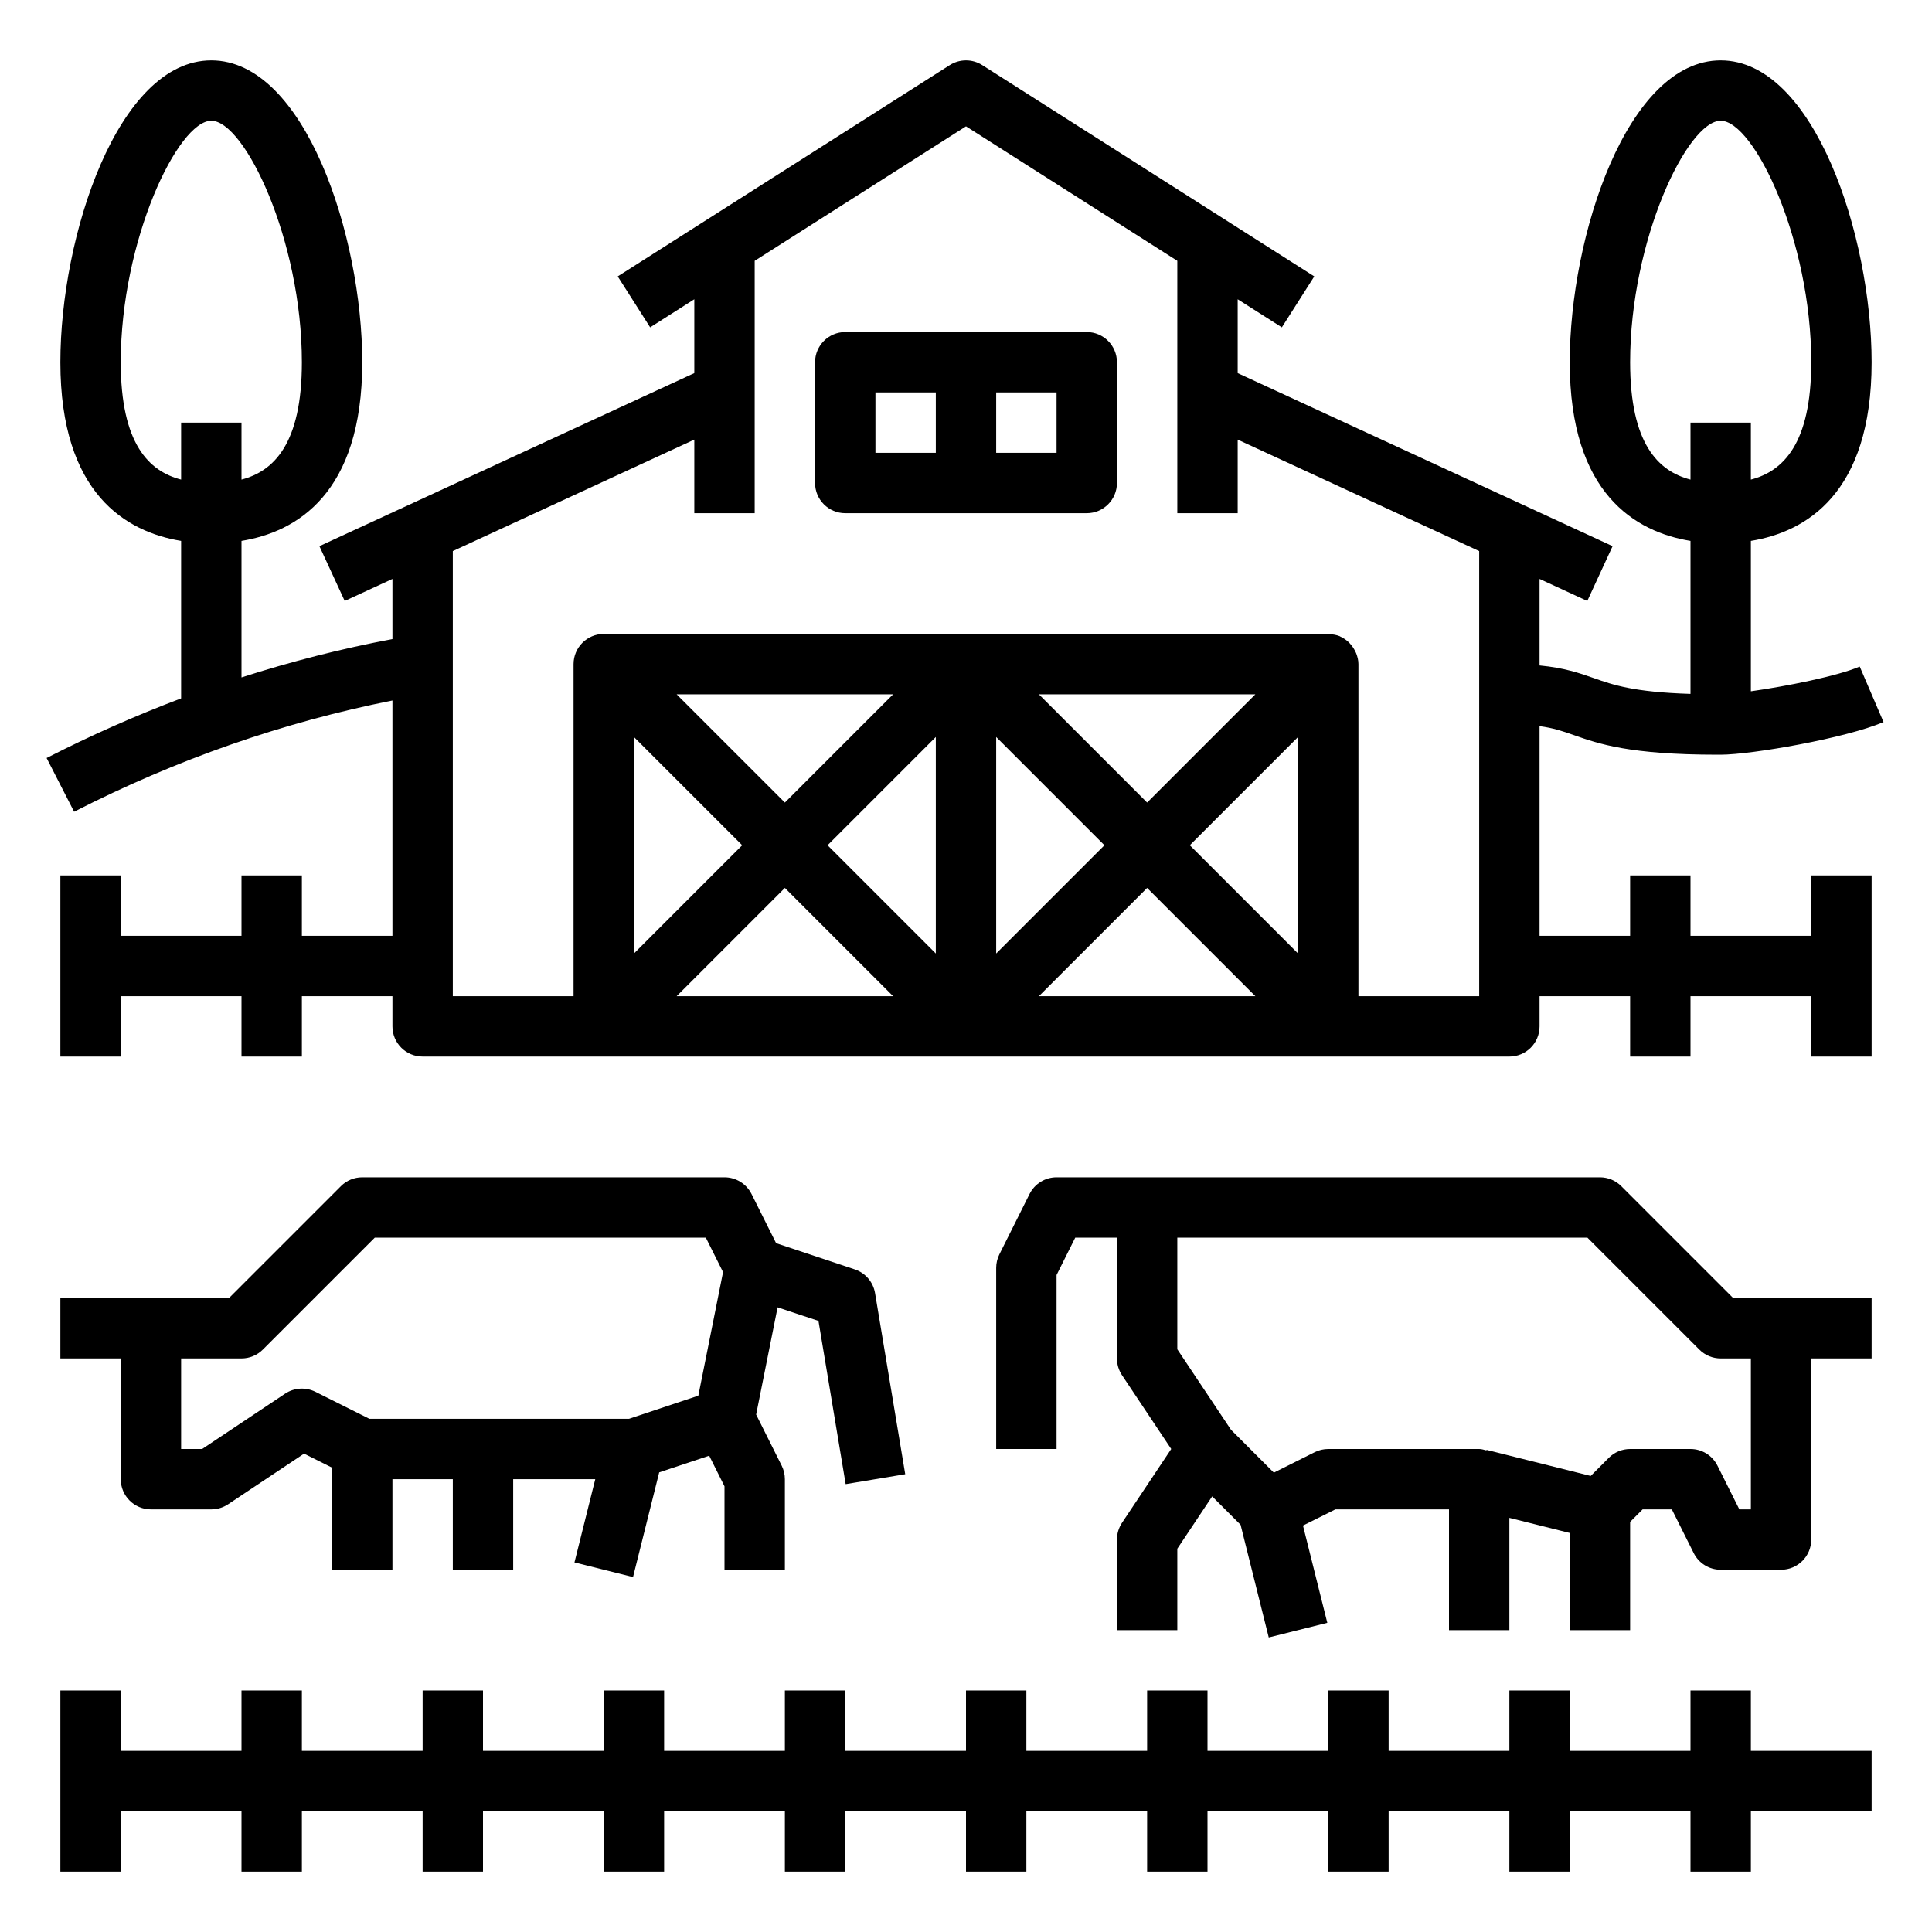 <svg height='100px' width='100px'  fill="#000000" xmlns="http://www.w3.org/2000/svg" xmlns:xlink="http://www.w3.org/1999/xlink" version="1.1" x="0px" y="0px" viewBox="0 0 64 64" style="enable-background:new 0 0 64 64;" xml:space="preserve"><path d="M57.414,43l-3.707-3.707C53.52,39.105,53.265,39,53,39H38h-3c-0.379,0-0.725,0.214-0.895,0.553l-1,2  C33.036,41.691,33,41.845,33,42v6h2v-5.764L35.618,41H37v4c0,0.197,0.059,0.391,0.168,0.555L38.798,48l-1.63,2.445  C37.059,50.609,37,50.803,37,51v3h2v-2.697l1.155-1.733l0.941,0.941l0.933,3.732l1.94-0.485l-0.806-3.222L44.236,50H48v4h2v-3.719  l2,0.5V54h2v-3.586L54.414,50h0.968l0.724,1.447C56.275,51.786,56.621,52,57,52h2c0.552,0,1-0.448,1-1v-6h2v-2h-3H57.414z M58,50  h-0.382l-0.724-1.447C56.725,48.214,56.379,48,56,48h-2c-0.265,0-0.52,0.105-0.707,0.293l-0.599,0.599l-3.451-0.863l-0.005,0.018  C49.16,48.028,49.084,48,49,48h-5c-0.155,0-0.309,0.036-0.447,0.105l-1.355,0.678l-1.42-1.42L39,44.697V41h13.586l3.707,3.707  C56.48,44.895,56.735,45,57,45h1V50z"></path><path d="M27.113,43.758l0.901,5.406l1.973-0.329l-1-6c-0.061-0.365-0.319-0.667-0.67-0.784l-2.607-0.869l-0.815-1.63  C24.725,39.214,24.379,39,24,39H12c-0.265,0-0.52,0.105-0.707,0.293L7.586,43H5H2v2h2v4c0,0.552,0.448,1,1,1h2  c0.197,0,0.391-0.059,0.555-0.168l2.517-1.678L11,48.618V52h2v-3h2v3h2v-3h2.719l-0.689,2.757l1.94,0.485l0.867-3.468l1.656-0.552  L24,49.236V52h2v-3c0-0.155-0.036-0.309-0.105-0.447l-0.847-1.693l0.711-3.553L27.113,43.758z M16,47h-3.764l-1.789-0.895  c-0.321-0.16-0.704-0.136-1.002,0.062L6.697,48H6v-3h2c0.265,0,0.52-0.105,0.707-0.293L12.414,41h10.968l0.57,1.14l-0.819,4.095  L20.837,47H16z"></path><polygon points="58,56 56,56 56,58 52,58 52,56 50,56 50,58 46,58 46,56 44,56 44,58 40,58 40,56 38,56 38,58 34,58 34,56 32,56   32,58 28,58 28,56 26,56 26,58 22,58 22,56 20,56 20,58 16,58 16,56 14,56 14,58 10,58 10,56 8,56 8,58 4,58 4,56 2,56 2,62 4,62   4,60 8,60 8,62 10,62 10,60 14,60 14,62 16,62 16,60 20,60 20,62 22,62 22,60 26,60 26,62 28,62 28,60 32,60 32,62 34,62 34,60   38,60 38,62 40,62 40,60 44,60 44,62 46,62 46,60 50,60 50,62 52,62 52,60 56,60 56,62 58,62 58,60 62,60 62,58 58,58 "></polygon><path d="M36,11h-8c-0.552,0-1,0.448-1,1v4c0,0.552,0.448,1,1,1h8c0.552,0,1-0.448,1-1v-4C37,11.448,36.552,11,36,11z M29,13h2v2h-2  V13z M35,15h-2v-2h2V15z"></path><path d="M52.138,24.352C52.961,24.641,53.984,25,56.897,25c0.035,0,0.07,0,0.106,0c1.036-0.003,4.151-0.549,5.392-1.081  l-0.789-1.838C60.868,22.398,59.163,22.737,58,22.9v-4.982c1.81-0.295,4-1.551,4-5.918c0-4.176-1.902-10-5-10s-5,5.824-5,10  c0,4.367,2.19,5.622,4,5.918v5.068c-1.895-0.059-2.574-0.301-3.199-0.521c-0.482-0.169-0.978-0.342-1.801-0.421v-2.866l1.581,0.73  l0.838-1.816L41,12.36V9.913l1.463,0.931l1.074-1.688l-11-7c-0.328-0.208-0.746-0.208-1.074,0l-11,7l1.074,1.688L23,9.913v2.447  l-12.419,5.732l0.838,1.816L13,19.178v1.992c-1.684,0.317-3.353,0.741-5,1.271v-4.523c1.81-0.295,4-1.551,4-5.918  c0-4.176-1.902-10-5-10S2,7.824,2,12c0,4.367,2.19,5.622,4,5.918v5.217c-1.509,0.57-2.996,1.228-4.456,1.975l0.911,1.78  C5.845,25.156,9.387,23.922,13,23.205V31h-3v-2H8v2H4v-2H2v6h2v-2h4v2h2v-2h3v1c0,0.552,0.448,1,1,1h6h12h12h6c0.552,0,1-0.448,1-1  v-1h3v2h2v-2h4v2h2v-6h-2v2h-4v-2h-2v2h-3v-6.945C51.463,24.116,51.769,24.222,52.138,24.352z M54,12c0-4.047,1.898-8,3-8  s3,3.953,3,8c0,2.708-0.936,3.611-2,3.887V14h-2v1.887C54.936,15.611,54,14.708,54,12z M4,12c0-4.047,1.898-8,3-8s3,3.953,3,8  c0,2.708-0.936,3.611-2,3.887V14H6v1.887C4.936,15.611,4,14.708,4,12z M24.586,28L21,31.586v-7.172L24.586,28z M26,29.414L29.586,33  h-7.172L26,29.414z M36.586,28L33,31.586v-7.172L36.586,28z M31,31.586L27.414,28L31,24.414V31.586z M38,29.414L41.586,33h-7.172  L38,29.414z M39.414,28L43,24.414v7.172L39.414,28z M38,26.586L34.414,23h7.172L38,26.586z M26,26.586L22.414,23h7.172L26,26.586z   M45,33V22c0-0.123-0.029-0.239-0.071-0.349c-0.013-0.034-0.029-0.063-0.045-0.095c-0.038-0.076-0.084-0.145-0.14-0.208  c-0.023-0.026-0.043-0.052-0.069-0.076c-0.078-0.073-0.166-0.134-0.267-0.18c-0.008-0.004-0.015-0.01-0.023-0.014  c-0.001,0-0.002-0.001-0.003-0.002c-0.112-0.046-0.229-0.064-0.346-0.069C44.024,21.007,44.013,21,44,21H32H20c-0.552,0-1,0.448-1,1  v11h-4V18.255l8-3.692V17h2V8.64l7-4.455l7,4.455V17h2v-2.437l8,3.692V33H45z"></path></svg>